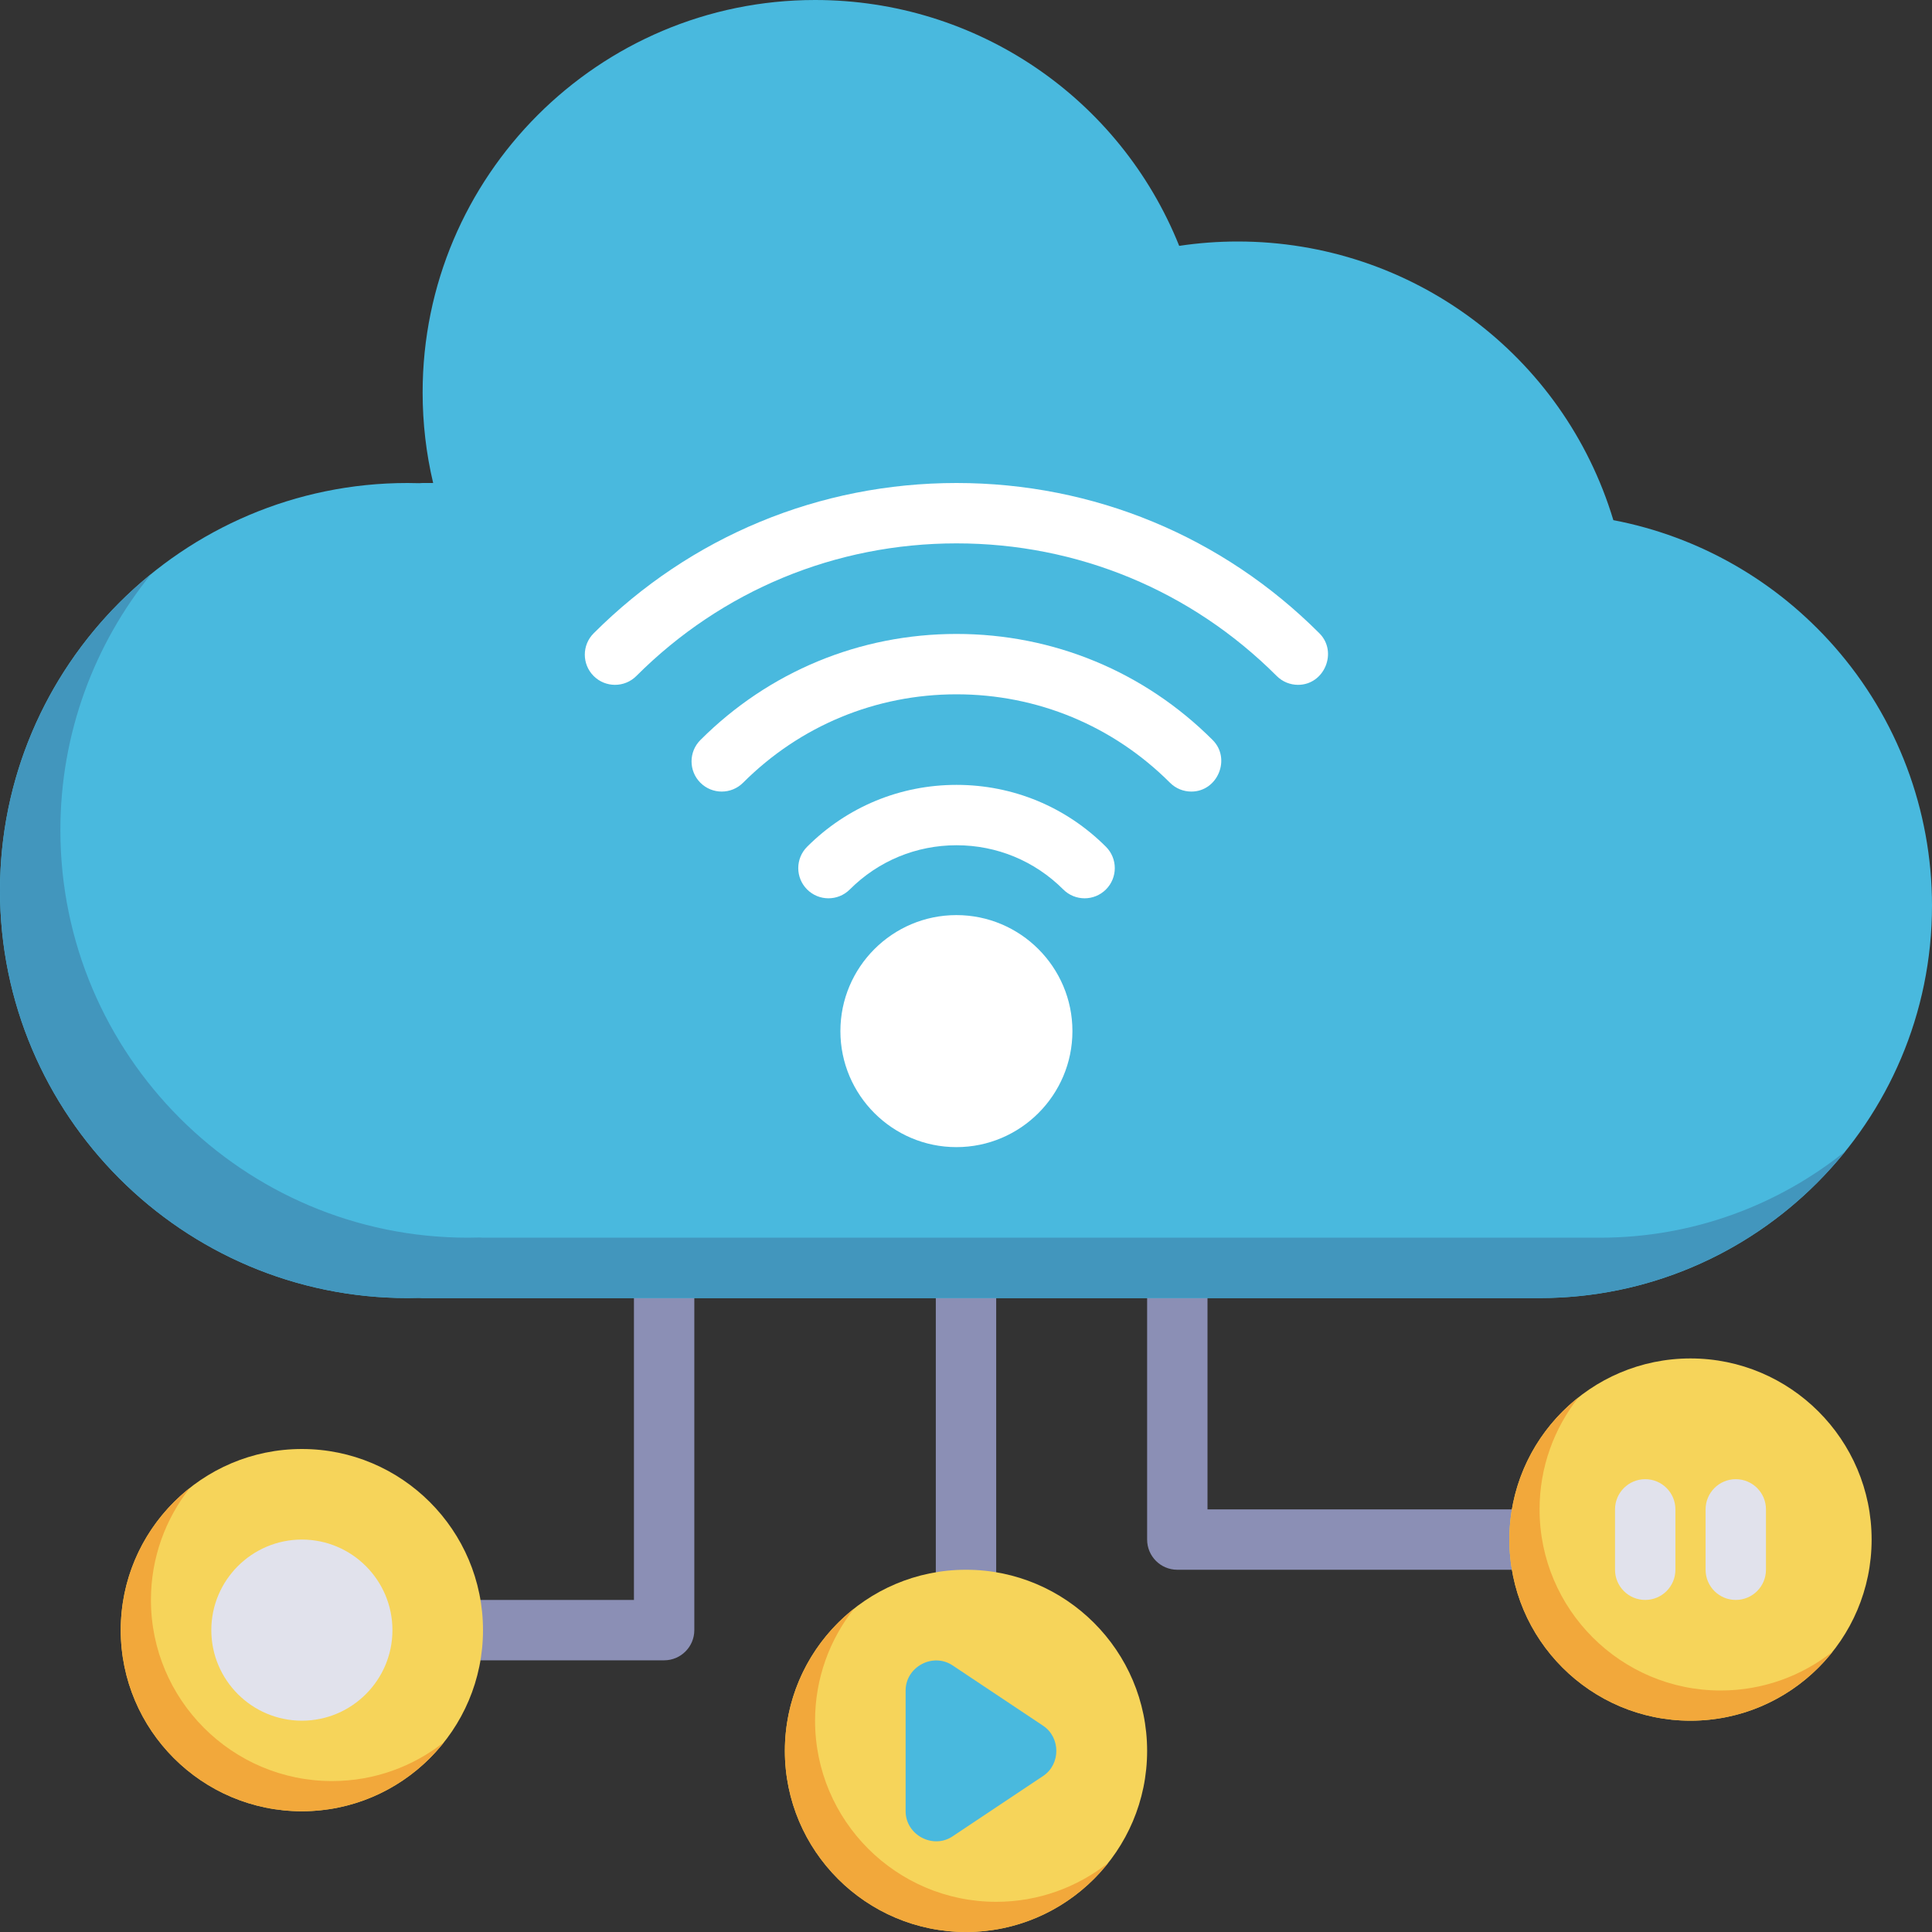 <?xml version="1.0" encoding="iso-8859-1"?>
<!-- Generator: Adobe Illustrator 19.0.0, SVG Export Plug-In . SVG Version: 6.00 Build 0)  -->
<svg version="1.1" id="Capa_1" xmlns="http://www.w3.org/2000/svg" xmlns:xlink="http://www.w3.org/1999/xlink" x="0px" y="0px"
	 viewBox="0 0 512 512" style="enable-background:new 0 0 512 512;" xml:space="preserve">
<rect x="0" y="0" width="512" height="512" fill="#333333" stroke="none"/>
<g>
	<path style="fill:#8B8FB5;" d="M176,440h-56c-4.418,0-8-3.582-8-8s3.582-8,8-8h48v-88c0-4.418,3.582-8,8-8s8,3.582,8,8v96
		C184,436.418,180.418,440,176,440z"/>
	<path style="fill:#8B8FB5;" d="M256,432c-4.418,0-8-3.582-8-8v-88c0-4.418,3.582-8,8-8s8,3.582,8,8v88
		C264,428.418,260.418,432,256,432z"/>
	<path style="fill:#8B8FB5;" d="M408,416h-96c-4.418,0-8-3.582-8-8v-72c0-4.418,3.582-8,8-8s8,3.582,8,8v64h88c4.418,0,8,3.582,8,8
		S412.418,416,408,416z"/>
</g>
<path style="fill:#49B9DE;" d="M486.148,171.381c-15.333-17.446-35.977-29.225-58.593-33.536C414.372,94.104,374.171,64,328,64
	c-5.187,0-10.376,0.388-15.501,1.155C296.749,25.904,258.813,0,216,0c-57.346,0-104,46.654-104,104c0,8.134,0.936,16.168,2.789,24
	H112c-0.301,0-0.599,0.017-0.892,0.05C110,128.017,108.975,128,108,128C48.449,128,0,176.449,0,236s48.449,108,108,108
	c0.973,0,1.995-0.017,3.1-0.05c0.295,0.033,0.596,0.05,0.9,0.05h296c57.346,0,104-46.654,104-104
	C512,214.72,502.819,190.35,486.148,171.381z"/>
<path style="fill:#4296BD;" d="M424,328H128c-0.304,0-0.604-0.017-0.9-0.05c-1.105,0.034-2.127,0.05-3.1,0.05
	c-59.551,0-108-48.449-108-108c0-25.709,9.035-49.344,24.09-67.91C15.651,171.907,0,202.158,0,236c0,59.551,48.449,108,108,108
	c0.973,0,1.995-0.017,3.1-0.05c0.295,0.033,0.596,0.05,0.9,0.05h296c32.74,0,61.989-15.212,81.067-38.933
	C471.239,319.405,448.606,328,424,328z"/>
<g>
	<path style="fill:#FFFFFF;" d="M253.459,242.51c-16.953,0-30.745,13.792-30.745,30.745S236.506,304,253.459,304
		s30.745-13.792,30.745-30.745S270.412,242.51,253.459,242.51z"/>
	<path style="fill:#FFFFFF;" d="M344,181.49c-2.047,0-4.095-0.781-5.657-2.343C315.678,156.482,285.543,144,253.49,144
		s-62.188,12.482-84.853,35.147c-3.124,3.124-8.189,3.125-11.313,0c-3.125-3.124-3.125-8.189,0-11.313
		C183.011,142.146,217.164,128,253.49,128s70.479,14.146,96.167,39.833C354.583,172.759,350.995,181.49,344,181.49z"/>
	<path style="fill:#FFFFFF;" d="M315.716,209.775c-2.048,0-4.095-0.781-5.657-2.343c-15.11-15.11-35.2-23.432-56.569-23.432
		s-41.458,8.321-56.568,23.432c-3.124,3.124-8.189,3.125-11.313,0c-3.125-3.124-3.125-8.189,0-11.313
		C203.74,177.986,227.848,168,253.49,168c25.643,0,49.751,9.986,67.882,28.118C326.298,201.043,322.711,209.775,315.716,209.775z"/>
	<path style="fill:#FFFFFF;" d="M287.432,238.059c-2.047,0-4.095-0.781-5.657-2.343C274.22,228.161,264.175,224,253.49,224
		s-20.729,4.161-28.284,11.716c-3.125,3.124-8.19,3.125-11.314,0s-3.125-8.189,0-11.314C224.469,213.825,238.532,208,253.49,208
		c14.958,0,29.021,5.825,39.598,16.402c3.125,3.124,3.125,8.189,0,11.313C291.526,237.278,289.479,238.059,287.432,238.059z"/>
</g>
<path style="fill:#F6D45A;" d="M256,416c-26.467,0-48,21.533-48,48s21.533,48,48,48s48-21.533,48-48S282.467,416,256,416z"/>
<path style="fill:#F2A83B;" d="M264,504c-26.467,0-48-21.533-48-48c0-11.199,3.866-21.506,10.319-29.681
	C215.174,435.117,208,448.732,208,464c0,26.467,21.533,48,48,48c15.268,0,28.883-7.174,37.681-18.319
	C285.506,500.134,275.199,504,264,504z"/>
<path style="fill:#49B9DE;" d="M276.438,457.344l-24-16C247.215,437.862,240,441.742,240,448v32c0,6.25,7.21,10.142,12.438,6.656
	l24-16C281.106,467.545,281.106,460.456,276.438,457.344z"/>
<path style="fill:#F6D45A;" d="M80,384c-26.467,0-48,21.533-48,48s21.533,48,48,48s48-21.533,48-48S106.467,384,80,384z"/>
<path style="fill:#F2A83B;" d="M88,472c-26.467,0-48-21.533-48-48c0-11.199,3.866-21.506,10.319-29.681
	C39.174,403.117,32,416.732,32,432c0,26.467,21.533,48,48,48c15.268,0,28.883-7.174,37.681-18.319
	C109.506,468.134,99.199,472,88,472z"/>
	<path style="fill:#E1E2EC;" d="M80,408c-13.234,0-24,10.766-24,24s10.766,24,24,24s24-10.766,24-24S93.234,408,80,408z" />
<path style="fill:#F6D45A;" d="M448,360c-26.467,0-48,21.533-48,48s21.533,48,48,48s48-21.533,48-48S474.467,360,448,360z"/>
<path style="fill:#F2A83B;" d="M456,448c-26.467,0-48-21.533-48-48c0-11.199,3.866-21.506,10.319-29.681
	C407.174,379.117,400,392.732,400,408c0,26.467,21.533,48,48,48c15.268,0,28.883-7.174,37.681-18.319
	C477.506,444.134,467.199,448,456,448z"/>
<g>
	<path style="fill:#E1E2EC;" d="M460,424c-4.418,0-8-3.582-8-8v-16c0-4.418,3.582-8,8-8s8,3.582,8,8v16
		C468,420.418,464.418,424,460,424z"/>
	<path style="fill:#E1E2EC;" d="M436,424c-4.418,0-8-3.582-8-8v-16c0-4.418,3.582-8,8-8s8,3.582,8,8v16
		C444,420.418,440.418,424,436,424z"/>
</g>
<g>
</g>
<g>
</g>
<g>
</g>
<g>
</g>
<g>
</g>
<g>
</g>
<g>
</g>
<g>
</g>
<g>
</g>
<g>
</g>
<g>
</g>
<g>
</g>
<g>
</g>
<g>
</g>
<g>
</g>
</svg>
